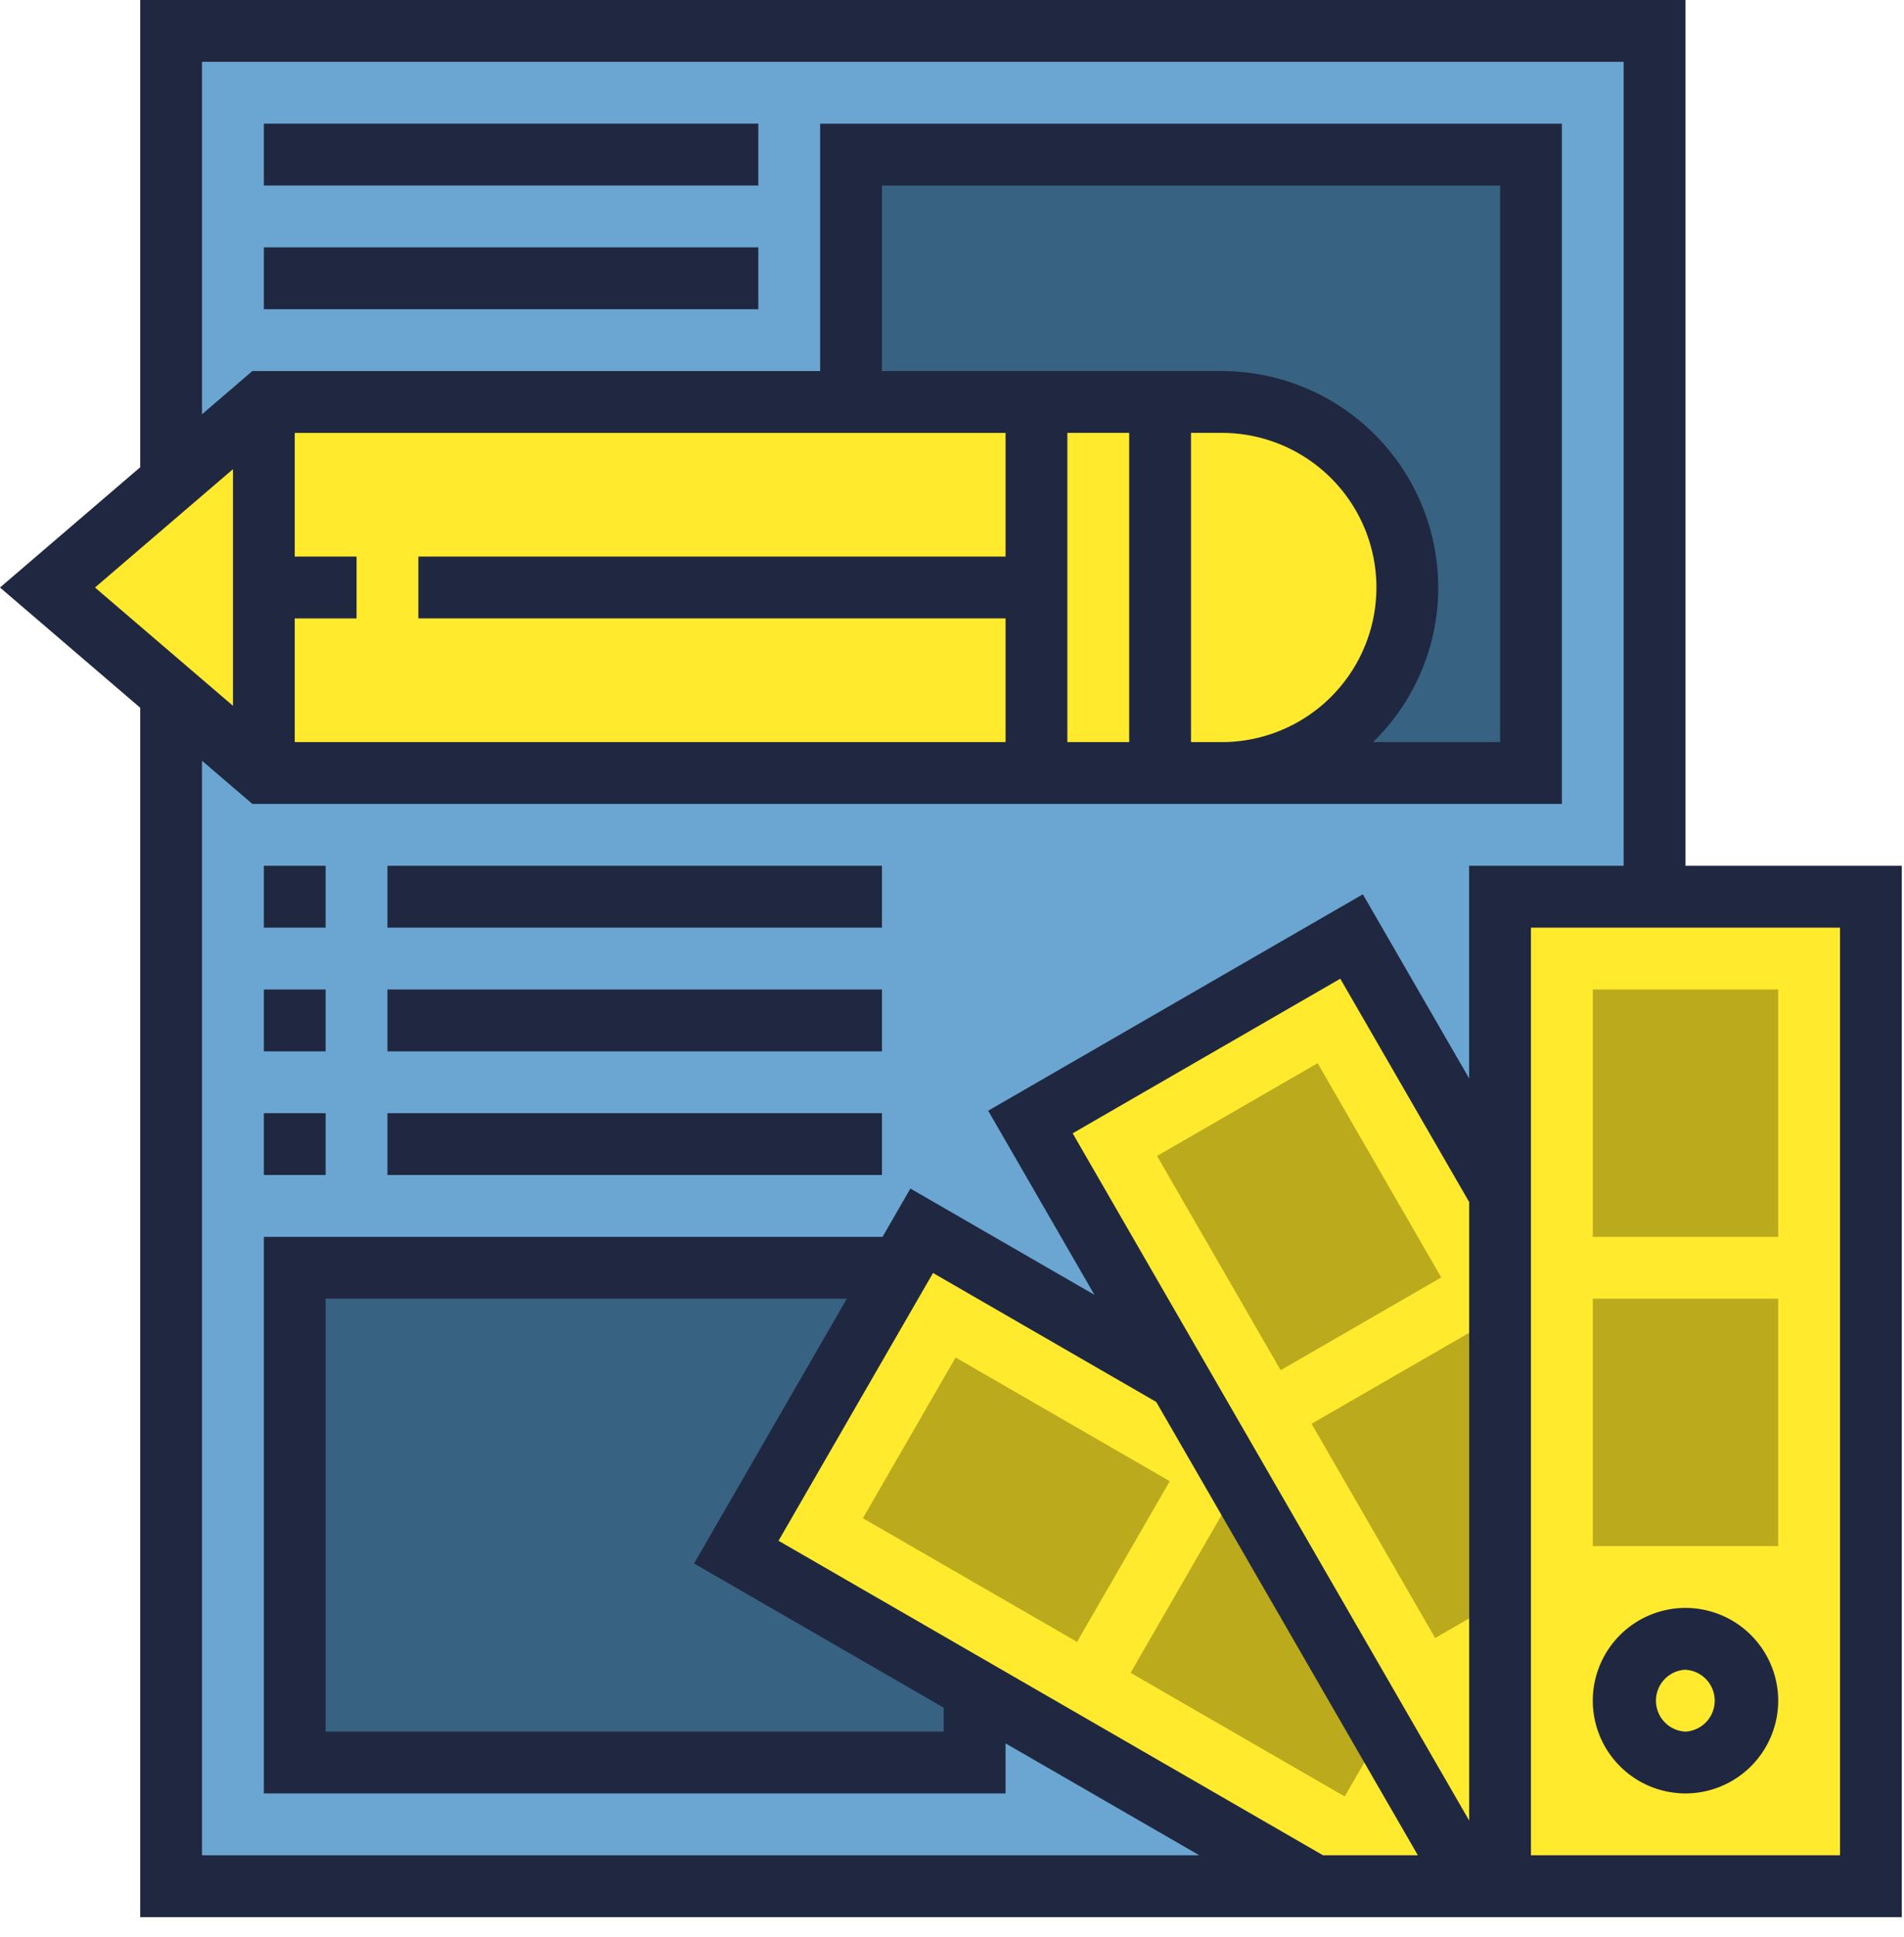 <svg width="59" height="60" xmlns="http://www.w3.org/2000/svg"><g fill="none" fill-rule="evenodd"><path d="M0 0h60v60H0z"/><path fill="#6AA6D1" d="M4.918.984h46.23v58.033H4.918z"/><path d="M35.636 42.02c-.103-.039-2.415-1.352-6.934-3.94l-5.718 10.18 17.344 10.158h5.349c-6.591-10.894-9.938-16.36-10.041-16.398z" fill="#FFEA2E"/><path fill="#386281" d="M8.852 39.344h19.4l-5.216 8.534 6.514 4.352.942 2.852H8.852z"/><path d="M7.869 11.803h28.524c2.96.515 4.968 1.61 6.023 3.284 1.055 1.674 1.037 3.738-.053 6.19l-5.97 3.313H7.87l-5.227-6.385 5.227-6.402zM47.213 28.525h9.836v29.508h-9.836zM45.367 57.542C45.293 57.33 40.87 49.85 32.1 35.1l9.672-5.502 4.459 6.875v21.069c-.5.212-.788.212-.863 0z" fill="#FFEA2E"/><g fill="#BBAB1C"><path d="M46.483 42.719l-.863-1.496-4.978 2.873 3.83 6.636 2.01-1.16zM39.403 47.696l-1.496-.865-2.873 4.978 6.635 3.83 1.16-2.01zM55.102 38.307h-5.746v-7.662h5.746zM55.102 47.883h-5.746v-7.66h5.746zM39.684 42.437l-3.83-6.636 4.976-2.873 3.83 6.636zM33.375 50.851l-6.636-3.83 2.873-4.978 6.636 3.831z"/></g><path fill="#386281" d="M26.557 4.918h20.656v18.689H26.557z"/><path d="M25.574 11.803h12.295a6.393 6.393 0 1 1 0 12.787H25.574V11.803z" fill="#FFEA2E"/><path d="M52.229 26.815V0H4.345v14.471L0 18.196l4.345 3.724v37.456h54.587V26.815H52.23zM7.219 14.532v7.327l-4.275-3.663 4.274-3.664zm25.856-1.125h1.915v9.577h-1.915v-9.577zm3.83 0h.958a4.794 4.794 0 0 1 4.789 4.789 4.794 4.794 0 0 1-4.789 4.788h-.957v-9.577zm7.662 4.789a6.712 6.712 0 0 0-6.704-6.704H27.33V5.746h19.154v17.238h-3.938a6.677 6.677 0 0 0 2.022-4.788zM31.16 13.407v3.831H12.964v1.915H31.16v3.831H9.133v-3.83h1.916v-1.916H9.133v-3.83H31.16zM6.26 23.562l1.561 1.337h40.577V3.831H25.414v7.661H7.82l-1.56 1.338V1.915h44.052v24.9h-4.788v6.584l-3.293-5.702L30.621 34.4l3.292 5.702-5.702-3.291-.864 1.496H8.176v17.238H31.16v-1.55l6.003 3.465H6.26V23.562zM24.124 47.72l4.788-8.294 6.916 3.993 8.107 14.04h-2.94l-16.871-9.74zm5.12 5.168v.74H10.091V40.223h16.15l-4.734 8.2 7.737 4.467zm16.28 3.494L33.239 35.1l8.293-4.788 3.994 6.917v19.153zm11.493 1.077H47.44V28.73h9.577v28.73z" fill="#202841" fill-rule="nonzero"/><path d="M52.229 55.545a2.877 2.877 0 0 0 2.873-2.873 2.877 2.877 0 0 0-2.873-2.873 2.876 2.876 0 0 0-2.873 2.873 2.876 2.876 0 0 0 2.873 2.873zm0-3.83a.959.959 0 0 1 0 1.915.959.959 0 0 1 0-1.916z" fill="#202841" fill-rule="nonzero"/><path fill="#202841" d="M8.176 3.83h15.322v1.916H8.176zM8.176 7.661h15.322v1.916H8.176zM8.176 34.476h1.915v1.915H8.176zM12.006 34.476H27.33v1.915H12.006zM8.176 30.645h1.915v1.916H8.176zM12.006 30.645H27.33v1.916H12.006zM8.176 26.815h1.915v1.915H8.176zM12.006 26.815H27.33v1.915H12.006z"/></g></svg>